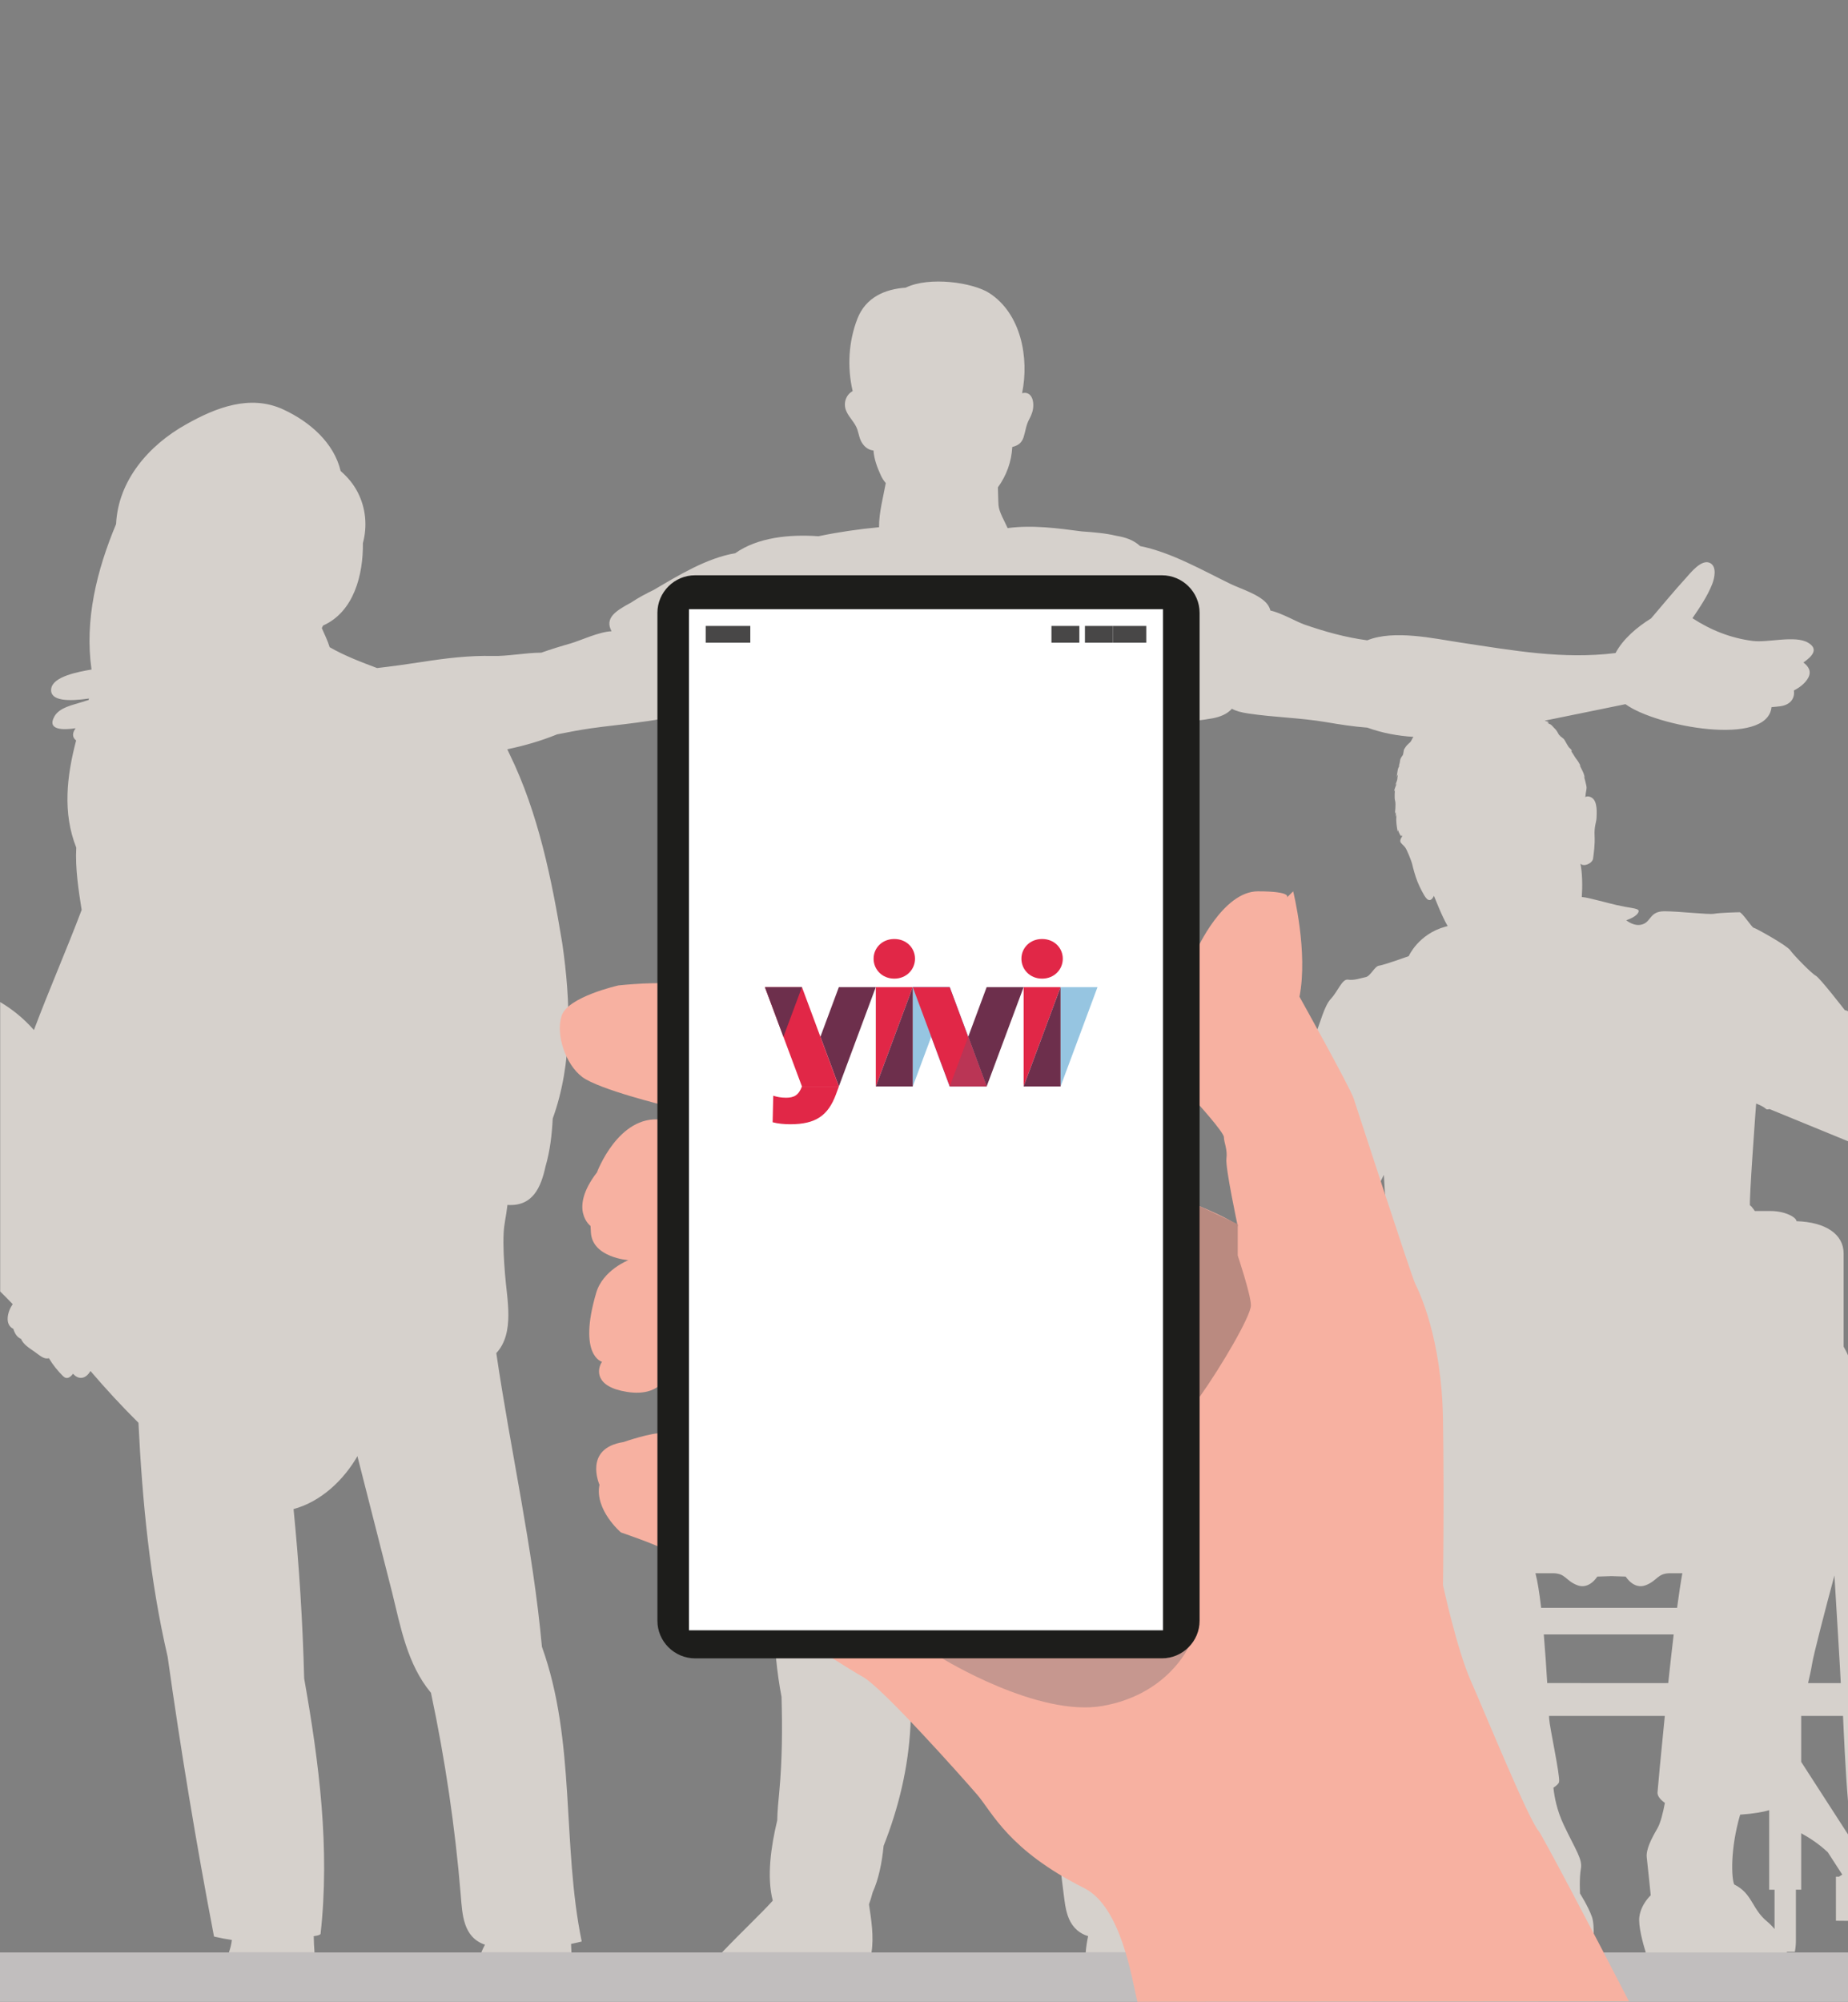 <svg width="375" height="406" viewBox="0 0 375 406" fill="none" xmlns="http://www.w3.org/2000/svg">
<rect x="0" y="0" width="375" height="406" fill="#808080" stroke="none"/>
<g clip-path="url(#clip0_4444_7908)">
<path d="M375 396H0V406H375V396Z" fill="#C1BEBE"/>
<path d="M374.36 204.886C374.36 204.886 369.268 198.3 368.456 197.89C367.646 197.484 363.977 193.742 363.264 192.718C362.552 191.709 356.151 188.17 355.85 188.17C355.538 188.17 353.507 185.022 352.997 185.022C352.491 185.022 348.923 185.125 347.807 185.333C346.692 185.53 340.687 184.825 337.746 184.825C334.784 184.825 335.089 186.843 333.359 187.457C331.629 188.064 330.001 186.642 330.001 186.642C330.001 186.642 331.735 186.134 332.351 185.227C332.955 184.316 331.94 184.316 329.705 183.907C327.466 183.507 325.527 182.895 322.477 182.185C321.913 182.052 321.433 181.977 320.98 181.931C321.136 179.806 321.098 177.125 320.709 175.16C321.356 175.9 323.143 175.118 323.272 174.125C323.401 173.119 323.679 171.303 323.578 169.479C323.477 167.651 323.973 166.568 323.973 165.891C323.973 165.204 324.3 162.462 322.918 161.738C322.349 161.435 321.95 161.503 321.654 161.666C321.68 161.567 321.734 161.499 321.734 161.378C321.737 160.904 321.996 160.001 321.95 159.647C321.912 159.285 321.547 157.803 321.38 157.403C321.486 157.528 321.621 157.851 321.621 157.851C321.621 157.851 321.414 156.891 321.174 156.466C320.933 156.043 320.729 155.48 320.508 155.186C320.618 155.218 320.774 155.48 320.767 155.415C320.747 155.366 320.33 154.499 319.99 154.103C319.647 153.701 319.266 152.965 319.092 152.749C318.925 152.533 318.81 152.275 318.81 152.275L318.99 152.381C318.99 152.381 318.964 152.085 318.533 151.74C318.107 151.398 317.603 150.116 317.262 149.82C316.919 149.532 316.521 149.24 316.521 149.24L316.679 149.217C316.622 149.221 316.465 149.221 316.317 148.968C316.143 148.659 315.796 148.03 315.559 147.836C315.327 147.646 314.823 146.979 314.578 146.903C314.338 146.844 313.975 146.531 313.975 146.531C313.975 146.531 314.204 146.531 314.299 146.622C314.291 146.396 313.903 146.29 313.583 146.239C313.558 146.208 313.537 146.182 313.513 146.152C318.966 145.067 324.406 143.914 329.843 142.822C336.084 147.396 358.654 151.527 359.481 143.421C360.7 143.292 361.96 143.336 362.972 142.625C363.849 142.025 364.175 141.013 364.02 140.045C365.193 139.431 366.279 138.634 366.925 137.481C367.637 136.155 366.981 135.145 365.95 134.375C367.626 133.193 369.17 131.697 366.909 130.358C364.29 128.792 358.795 130.386 355.703 130.001C351.225 129.432 347.173 127.824 343.437 125.387C344.953 123.164 346.499 120.872 347.445 118.463C347.876 117.352 348.475 114.963 347.015 114.192C345.285 113.293 342.995 116.257 342.119 117.222C339.686 119.889 337.387 122.68 335.037 125.43C332.192 127.18 329.357 129.587 327.828 132.452C317.148 133.776 307.117 131.938 296.367 130.326C291.028 129.53 282.886 127.667 277.449 129.871C273.053 129.287 268.873 128.122 264.637 126.653C263.134 126.125 260.058 124.333 257.796 123.832C257.679 123.39 257.493 122.964 257.163 122.535C255.678 120.6 251.769 119.432 249.726 118.448C244.155 115.742 237.685 112.025 231.364 110.758C229.974 109.487 228.356 108.978 226.497 108.665C224.305 108.138 221.915 107.952 219.694 107.792C219.67 107.792 219.639 107.792 219.613 107.792C214.559 107.125 209.491 106.442 204.47 107.109C203.866 105.729 202.739 103.878 202.623 102.497C202.537 101.27 202.553 100.058 202.495 98.848C204.239 96.44 205.255 93.663 205.412 90.659C206.433 90.401 207.278 89.976 207.705 88.692C208.121 87.408 208.191 86.226 208.878 84.986C209.334 84.132 209.65 83.29 209.677 82.308C209.706 81.325 209.448 80.058 208.363 79.73C208.061 79.646 207.732 79.659 207.404 79.759C208.879 72.593 207.202 63.591 200.734 59.43C197.431 57.309 188.598 55.998 183.775 58.348C179.539 58.632 175.659 60.341 173.985 64.644C172.182 69.274 171.896 74.5 173.026 79.329C171.736 79.999 171.009 81.738 171.736 83.39C172.323 84.744 173.486 85.683 173.971 87.108C174.314 88.133 174.402 89.132 175.059 90.027C175.619 90.812 176.389 91.298 177.247 91.367C177.379 93.148 177.993 94.786 178.737 96.41C179.009 97.008 179.338 97.506 179.741 97.976C179.307 100.497 178.338 103.945 178.378 106.935C174.242 107.318 170.149 107.917 166.086 108.76C166.086 108.76 166.072 108.76 166.06 108.76H166.042C160.23 108.346 153.764 108.974 149.195 112.208C143.472 113.16 137.677 116.693 132.766 119.585C132.739 119.6 132.724 119.616 132.697 119.627C131.223 120.34 129.549 121.209 128.074 122.206C124.91 123.913 122.663 125.339 124.094 128.032C121.547 128.133 117.74 129.942 115.808 130.497C113.791 131.066 111.803 131.692 109.827 132.378H109.811C106.749 132.378 102.885 133.129 100.01 133.045C95.187 132.931 90.52 133.5 85.752 134.239C82.668 134.719 79.593 135.142 76.52 135.497C73.223 134.262 69.936 133.011 66.892 131.266C66.503 129.969 65.87 128.69 65.3 127.39C65.395 127.22 65.483 127.049 65.559 126.874C71.823 124.089 73.717 116.553 73.64 110.162C74.573 106.691 74.241 103.012 72.539 99.756C71.684 98.12 70.513 96.739 69.126 95.539C67.768 89.808 62.885 85.553 57.503 83.057C50.761 79.938 43.808 82.657 37.755 86.079C30.191 90.294 23.968 97.467 23.557 106.293C19.627 115.675 17.144 125.743 18.572 135.795C15.797 136.273 10.673 137.217 10.384 139.739C10.111 142.215 13.922 142.275 18.073 141.676C18.039 141.775 18.005 141.873 17.972 141.974C17.527 142.113 17.078 142.247 16.64 142.391C14.809 142.988 12.073 143.457 11.032 145.323C9.459 148.143 12.905 148.073 15.341 147.705C14.676 148.625 14.596 149.537 15.449 150.179C13.537 157.423 12.686 164.907 15.475 171.916C15.254 176.123 15.913 180.393 16.57 184.551C13.48 192.714 9.958 200.739 6.895 208.887C6.895 208.881 6.863 208.891 6.859 208.891C4.82 206.571 2.502 204.695 0.038 203.246V261.942C0.955 262.841 1.808 263.702 2.577 264.514C1.561 265.92 0.846 268.644 2.715 269.528C2.936 270.347 3.432 271.224 4.262 271.554C4.741 272.696 5.945 273.42 7.007 274.159C8.076 274.91 8.911 275.756 9.922 275.475C10.694 276.787 11.75 278.084 12.772 279.093C13.587 279.897 14.284 279.324 14.822 278.622C15.831 279.798 17.312 279.855 18.356 278.068C21.453 281.69 24.696 285.195 28.095 288.572C28.878 304.471 30.407 320.486 34.017 336.018C36.679 354.983 39.809 373.883 43.415 392.704C43.419 392.754 43.47 392.788 43.508 392.799C44.685 393.072 45.867 393.292 47.048 393.463C46.949 394.339 46.74 395.181 46.45 395.993H63.82C63.736 394.9 63.675 393.807 63.665 392.72C63.57 392.742 63.477 392.765 63.385 392.788C63.897 392.587 64.666 392.64 65.046 392.268C66.99 374.922 64.759 357.562 61.723 340.433C61.423 328.958 60.705 317.499 59.569 306.076C65.125 304.563 69.796 300.216 72.721 295.015C72.66 295.129 72.596 295.246 72.53 295.357C74.866 304.544 77.208 313.73 79.551 322.913C81.3 329.998 82.632 337.559 87.452 343.339C90.323 356.876 92.36 370.568 93.493 384.349C93.818 388.313 93.972 392.913 98.407 394.43C98.126 394.943 97.887 395.466 97.673 395.993H115.956C115.934 395.42 115.901 394.847 115.88 394.27C116.621 394.119 117.345 393.952 118.045 393.781C113.995 374.149 116.895 353.254 109.967 333.997C109.967 333.997 109.967 333.997 109.967 333.993C108.148 314.011 103.623 294.299 100.711 274.442C104.523 270.338 102.834 263.381 102.479 258.41C102.261 255.634 102.064 252.837 102.203 250.042C102.29 248.26 102.726 246.537 102.921 244.77C102.936 244.641 102.955 244.516 102.97 244.387C108.104 244.736 109.77 240.833 110.69 236.604C111.613 233.441 111.994 230.167 112.159 226.872C116.242 215.568 115.805 203.157 114.103 191.358C111.95 178.325 109.239 164.894 103.407 152.959C103.253 152.635 103.096 152.305 102.94 151.971C106.352 151.258 109.72 150.295 113.022 148.955L113.062 148.941C115.266 148.513 117.483 148.071 119.75 147.743C122.924 147.286 126.086 146.99 129.235 146.561C129.493 146.535 129.764 146.489 130.023 146.445C131.87 146.219 133.701 145.92 135.532 145.52C136.1 146.349 136.98 146.719 138.48 146.631C140.815 146.504 143.244 145.977 145.624 145.307C147.182 146.246 148.983 146.545 150.876 146.631C153.268 156.189 153.352 165.934 155.185 175.562C155.887 179.207 156.556 183.141 157.816 186.717C157.959 188.452 158.088 190.178 158.172 191.913C158.19 191.97 158.19 192.042 158.19 192.114C158.19 192.215 158.203 192.33 158.203 192.427C158.519 199.706 158.377 206.944 157.845 214.223C157.845 214.249 157.845 214.293 157.834 214.322C157.274 219.534 156.329 224.776 156.014 230.007C156.014 230.033 156.014 230.048 155.998 230.078C155.815 231.414 155.728 232.767 155.914 234.008C155.928 235.063 155.971 236.116 156.086 237.156C152.28 254.861 152.507 272.939 156.742 290.49C156.847 298.109 157.43 305.688 158.493 313.224C156.615 323.606 156.661 333.976 158.59 344.175C158.764 350.544 158.733 356.897 158.147 363.25C157.959 365.287 157.747 367.264 157.72 369.201C156.441 374.504 155.557 380.714 156.814 385.496C154.422 388.151 150.469 391.842 146.514 395.991H176.847C177.351 392.873 176.813 389.361 176.335 386.239C176.593 385.556 176.839 384.745 177.081 383.819C178.298 381.138 178.957 377.848 179.302 374.401C179.302 374.385 179.302 374.385 179.302 374.385C182.376 366.611 184.323 358.474 184.75 350.084C185.156 342.054 183.549 334.244 182.62 326.381C184.162 320.157 185.453 313.86 185.941 307.45C186.313 302.451 186.11 297.451 185.725 292.468C187.214 286.627 188.516 280.743 189.574 274.8C190.649 268.819 191.351 262.837 193.066 257.095C198.878 269.789 200.081 284.275 205.433 297.023C207.008 306.624 209.398 316.042 212.604 325.255C211.772 337.309 212.632 349.303 213.72 361.325C214.392 368.761 214.791 376.297 215.782 383.689C215.85 384.228 215.924 384.77 215.992 385.328C216.037 385.726 216.096 386.125 216.167 386.523C216.167 386.538 216.167 386.538 216.178 386.553C216.51 388.415 217.1 390.213 218.585 391.494C219.271 392.078 220.017 392.462 220.805 392.689C220.575 393.789 220.4 394.884 220.313 395.989H238.096C237.309 393.827 236.673 391.631 236.334 389.359C236.504 389.2 236.659 389.044 236.79 388.884C238.094 387.235 237.922 383.859 237.735 381.223C237.735 381.223 237.735 381.223 237.735 381.207C237.836 379.64 237.735 377.873 237.589 376.177C237.577 374.743 237.519 373.318 237.448 371.892C239.265 359.128 239.265 346.292 237.475 333.617C237.501 320.327 236.416 307.138 234.227 294.075C235.015 275.342 232.766 256.812 228.199 238.621C228.345 238.503 228.472 238.393 228.59 238.249C230.004 236.467 227.986 232.366 227.63 230.687C226.014 222.994 224.711 215.204 223.923 207.397C222.75 195.616 225.354 184.336 226.113 172.741C229.418 164.607 232.365 156.329 231.533 147.926C233.123 147.427 234.683 146.843 236.188 146.115H236.203C236.219 146.115 236.23 146.115 236.259 146.115C238.835 146.274 241.843 146.358 244.477 145.946C244.646 145.933 244.818 145.889 244.993 145.859C245.332 145.819 245.661 145.762 245.991 145.704C247.609 145.406 249.027 144.822 249.985 143.752C250.804 144.222 251.916 144.507 253.349 144.719C258.587 145.504 263.893 145.576 269.146 146.473C271.954 146.956 274.687 147.37 277.462 147.584C280.543 148.697 283.666 149.255 286.824 149.456C286.747 149.553 286.677 149.642 286.644 149.708C286.54 149.907 286.348 150.321 286.202 150.492C286.054 150.659 285.46 151.124 285.254 151.465C285.045 151.8 284.877 151.994 284.859 152.206C284.84 152.414 284.728 153.037 284.656 153.16C284.583 153.279 284.157 153.746 284.109 154.252C284.063 154.758 283.841 155.38 283.841 155.38L284.008 155.247C284.008 155.247 283.679 155.786 283.627 156.191C283.581 156.61 283.407 157.538 283.407 157.538L283.683 157.075C283.683 157.075 283.526 157.832 283.554 157.99C283.58 158.142 283.128 159.253 283.128 159.253L283.433 158.9C283.433 158.9 282.869 160.252 282.876 160.546C282.998 160.353 283.072 160.182 283.072 160.182C283.072 160.182 282.894 161.818 283.1 162.434C283.294 163.045 283.059 165.012 283.059 165.012L283.214 164.706C283.214 164.706 283.294 165.408 283.214 165.707C283.33 165.495 283.405 165.25 283.405 165.25C283.405 165.25 283.294 166.075 283.33 166.436C283.348 166.8 283.405 167.468 283.454 167.71C283.505 167.951 283.625 168.721 283.625 168.721L283.682 168.344C283.682 168.344 283.994 169.289 284.337 169.615C284.353 169.49 284.402 169.38 284.402 169.38C284.43 169.467 284.495 169.532 284.547 169.608C284.265 170.018 284.09 170.395 284.154 170.685C284.233 171.053 284.801 171.413 285.144 171.88C285.495 172.335 286.423 174.621 286.587 175.362C286.752 176.11 287.231 177.856 287.642 178.837C288.038 179.816 288.947 181.718 289.51 182.277C290.066 182.838 290.593 182.535 290.972 181.689C291.07 181.856 292.528 185.74 293.762 187.828C293.605 187.87 293.434 187.911 293.289 187.953C287.798 189.469 285.863 193.929 285.863 193.929C285.863 193.929 280.776 195.753 279.854 195.856C278.944 195.953 278.132 197.986 277.117 198.185C276.097 198.386 274.774 198.894 273.553 198.695C272.342 198.492 271.523 201.022 270.099 202.539C268.672 204.06 267.96 207.405 266.841 210.042C265.731 212.673 262.166 222.907 262.266 224.422C262.325 225.226 262.751 225.662 263.399 226.136C261.984 228.7 260.35 231.469 259.022 233.831C257.293 236.919 255.63 247.309 255.048 252.561C254.478 257.811 255.293 267.16 255.626 272.546C255.959 277.925 256.226 285.336 256.06 287.26C255.895 289.183 256.116 291.621 255.967 293.339C255.811 295.058 254.496 297.549 254.688 298.364C254.859 299.179 254.035 302.602 254.21 303.618C254.371 304.639 255.084 307.6 255.084 307.6C255.084 307.6 255.931 309.917 255.853 310.722C255.785 311.526 255.236 314.097 255.765 315.125C255.979 315.542 256.911 316.543 257.976 317.629C258.164 318.729 258.465 320.037 258.442 320.588C258.42 321.277 259.927 321.676 260.777 320.371C261.211 320.796 261.531 321.103 261.622 321.19C262.011 321.615 262.613 321.888 263.149 321.19C263.602 320.598 263.01 318.641 261.405 317.154C261.364 316.297 261.215 315.598 261.14 315.306C262.066 315.177 263.24 314.953 263.994 314.627C264.056 314.1 264.11 313.58 264.165 313.061C263.852 312.852 263.449 312.712 263.11 312.682C262.819 312.656 262.324 312.568 261.797 312.469C261.994 311.688 262.178 310.941 262.25 310.554C262.431 309.533 263.084 308.15 263.343 307.361C263.582 306.606 263.427 305.503 264.954 303.333C265.155 303.162 265.361 302.995 265.555 302.852C265.795 301.269 266.055 299.733 266.313 298.315C267.067 294.26 267.941 291.92 268.812 290.695C268.461 290.168 268.207 289.672 268.207 289.223C268.207 287.699 268.049 280.093 269.09 274.703C270.13 269.32 274.41 259.676 274.872 255.02C275.322 250.371 275.52 247.586 275.746 246.684C275.918 246.046 279.166 241.89 280.812 238.282C280.872 239.424 281.007 241.367 281.082 242.766C279.855 243.877 281.59 245.8 281.59 245.8C281.59 245.8 278.537 250.366 277.723 253.598C277.245 255.501 278.657 257.922 279.908 259.603C279.908 263.96 279.908 270.01 279.908 274.042C280.079 273.724 280.221 273.367 280.429 273.105C280.572 272.992 280.746 272.881 280.918 272.775C280.975 273.037 281.093 273.26 281.257 273.465C279.807 274.618 278.759 275.528 278.759 275.528C278.759 275.528 276.157 278.828 276.047 280.004C275.992 280.455 275.869 281.677 275.724 283.095C275.716 283.179 275.706 283.266 275.698 283.353C274.391 284.798 273.645 287.833 272.933 292.567C272.24 290.363 270.564 288.46 268.864 290.849C268.005 292.07 267.14 294.403 266.384 298.438C266.119 299.864 265.861 301.389 265.618 302.96C265.131 306.142 264.666 309.578 264.241 313.128C264.198 313.651 264.137 314.159 264.074 314.69C262.783 326.016 261.885 337.888 261.486 344.242C260.889 353.903 259.493 376.251 260.303 390.293C260.438 392.683 260.694 394.491 261.022 395.861H275.549C275.563 395.785 275.581 395.701 275.595 395.611H277.691C278.052 395.611 278.187 395.413 278.237 395.204C278.628 395.318 278.991 395.568 279.323 395.861H282.537C281.782 393.383 279.726 392.424 278.237 392.212V390.49C278.237 390.49 278.237 390.043 278.237 389.815C278.237 389.753 278.187 389.674 278.112 389.594L281.758 389.557L281.762 380.632H281.147L280.478 380.191L283.406 375.667C285.153 374.024 287.046 372.773 288.808 371.81V383.261H289.876V393.543C289.876 394.336 289.969 395.106 290.105 395.861H294.544C294.338 395.125 294.216 394.354 294.216 393.543V383.261H295.292V366.29C295.312 366.298 295.33 366.309 295.35 366.316C296.459 366.801 297.737 367.086 299.217 367.109C300.28 369.073 301.267 371.088 301.826 372.722C303.011 376.143 303.833 382.375 303.833 382.375C303.833 382.375 300.4 385.557 300.164 386.851C299.935 388.152 299.461 390.856 299.461 390.856C299.461 390.856 295.787 393.572 295.673 394.629C295.637 394.952 295.579 395.46 295.517 395.999H323.138C323.264 394.944 323.715 390.666 323.026 388.739C322.215 386.528 320.62 384.051 320.62 384.051C320.62 384.051 320.449 380.963 320.795 379.021C321.156 377.075 319.732 375.22 317.346 370.187C315.909 367.172 315.408 364.372 315.224 362.589C315.91 362.134 316.31 361.732 316.372 361.413C316.604 360.112 314.47 350.456 314.355 348.577C314.351 348.482 314.346 348.297 314.336 348.096C314.336 348.077 314.334 348.047 314.332 348.028H337.828C337.824 348.05 337.822 348.074 337.82 348.096C337.016 356.024 336.422 362.547 336.349 363.515C336.292 364.232 336.867 364.972 337.842 365.666C337.469 367.615 336.977 369.735 336.292 370.893C335.059 373.013 333.988 375.137 334.163 376.722C334.35 378.311 334.97 384.408 334.97 384.408C334.97 384.408 333.017 386.176 332.666 388.739C332.407 390.571 333.382 394.129 333.958 395.999H362.623C362.613 395.962 362.589 395.915 362.578 395.874H364.221C364.355 395.122 364.431 394.349 364.431 393.556V383.274H365.503V371.823C367.262 372.787 369.16 374.038 370.902 375.68L373.831 380.204L373.162 380.645H372.546L372.552 389.57L375 389.592V372.053L365.503 357.352V348.028H373.992C374.084 350.191 374.505 359.73 375 365.287V307.012C375.012 306.883 375.026 306.739 375.036 306.614V274.988C374.873 274.575 374.691 274.18 374.49 273.816C374.36 273.592 374.244 273.349 374.113 273.126C374.113 266.048 374.113 254.243 374.113 254.243C374.113 250.291 370.417 247.864 364.549 247.685C364.549 246.968 362.388 245.619 359.22 245.619H356.084C356.006 245.505 355.928 245.376 355.854 245.277C355.52 244.818 355.234 244.5 355.131 244.5C354.825 244.5 356.359 223.827 356.359 223.827L356.935 224.066C357.402 224.272 358.032 224.59 358.39 224.939C358.502 225.045 358.748 225.03 359.077 224.943L375.037 231.486V213.158V205.122C374.663 204.908 374.36 204.886 374.36 204.886ZM264.059 389.34C263.765 387.645 263.468 382 263.676 371.781C264.357 370.564 265.604 370.663 266.582 370.997C265.796 378.123 264.675 386.658 264.059 389.34ZM268.566 340.729C268.199 340.858 267.515 341.297 267.41 343.05L267.311 344.404C267.212 346.123 267.822 346.653 268.199 346.82C268.024 349.909 267.7 356.038 267.386 362.948C267.299 364.242 267.138 365.93 266.941 367.8C264.995 367.85 264.146 367.133 263.797 366.523C263.984 360.692 264.54 352.716 265.07 344.489C265.561 336.277 266.349 328.281 266.906 322.497C267.311 321.947 268.21 321.349 270.052 321.587C269.44 329.284 268.881 336.617 268.566 340.729ZM270.212 318.407C269.197 318.604 267.94 318.544 267.426 317.257C267.724 314.382 268.025 311.924 268.296 309.759C268.999 304.301 269.614 301.057 269.985 299.877C270.13 301.3 270.212 304.319 270.243 307.873C270.255 311.177 270.243 314.947 270.212 318.407ZM281.283 327.593C281.307 327.688 281.332 327.78 281.357 327.874C281.357 327.881 281.357 327.889 281.357 327.904C281.624 328.879 281.888 329.876 282.158 330.87C283.099 334.368 284.084 337.926 285.048 341.369C282.999 341.369 281.449 341.369 280.642 341.373L280.478 341.361C280.529 340.159 280.931 333.434 281.283 327.593ZM312.729 326.103C312.719 326.031 312.714 325.952 312.705 325.875C312.375 323.068 311.998 320.679 311.576 319.086H315.047C317.749 319.086 317.626 320.572 320.067 321.517C322.505 322.461 324.124 319.769 324.124 319.769C324.124 319.769 325.623 319.708 327.011 319.674C328.396 319.708 329.894 319.769 329.894 319.769C329.894 319.769 331.516 322.461 333.954 321.517C336.398 320.573 336.269 319.086 338.973 319.086H341.385C341.385 319.094 341.385 319.098 341.384 319.101C341.05 320.907 340.689 323.319 340.319 326.091C340.319 326.095 340.318 326.099 340.318 326.103H312.729ZM276.75 296.039C276.78 296.115 276.794 296.225 276.818 296.312C276.804 296.27 276.794 296.224 276.778 296.186C276.411 295.28 276.018 293.933 275.723 292.618C276.019 293.885 276.401 295.167 276.75 296.039ZM273.85 363.555L273.653 366.301C273.188 372.468 272.708 377.843 272.38 379.227C272.265 377.248 272.355 373.281 272.547 368.672L272.63 366.855C272.67 365.874 272.734 364.853 272.779 363.832L272.853 362.353C273.152 356.713 273.499 350.987 273.755 347.219L274.939 347.306C274.672 351.296 274.279 357.584 273.85 363.555ZM276.536 319.162L276.472 320.387C276.46 320.63 276.46 320.868 276.444 321.116L276.355 322.838C276.087 328.546 275.682 335.026 275.394 339.774L275.373 340.32C275.343 340.582 275.335 340.847 275.311 341.109L274.123 341.034C274.149 340.722 274.177 340.412 274.189 340.082L274.227 339.543C274.459 335.693 274.78 330.773 275.124 326.006L275.276 324.14C275.417 322.229 275.581 320.374 275.715 318.671L275.827 317.543C276.114 314.43 276.402 311.851 276.663 310.397C276.796 311.488 276.708 314.871 276.536 319.162ZM279.19 372.229C278.819 372.593 278.468 372.991 278.109 373.375C278.273 371.857 278.448 370.321 278.59 368.789C279.249 365.694 279.906 350.799 280.024 348.029H286.948C287.598 350.275 288.219 352.403 288.805 354.311V357.353L279.19 372.229ZM313.965 341.361C313.789 338.411 313.56 334.925 313.271 331.5H339.627C339.627 331.503 339.627 331.503 339.627 331.507C339.25 334.668 338.877 338.039 338.52 341.365C332.848 341.365 328.37 341.365 327.01 341.369C325.531 341.365 320.356 341.365 313.965 341.361ZM358.564 389.707C355.455 387.147 355.626 384.053 351.906 382.209C351.356 380.977 351.051 375.123 353.115 368.054C355.975 367.845 357.823 367.515 359.008 367.136V383.275H360.096V391.248C359.635 390.697 359.129 390.174 358.564 389.707ZM373.376 341.373C372.312 341.369 369.979 341.369 366.898 341.365C367.241 339.939 367.538 338.558 367.707 337.493C368.014 335.574 370.441 326.223 372.245 319.549C372.5 323.721 373.462 339.458 373.537 341.361L373.376 341.373Z" fill="#D6D1CC"/>
<path d="M262.41 180.782C262.41 180.782 265.483 192.996 263.694 202.159C263.694 202.159 273.91 220.475 274.675 222.766C275.443 225.053 286.429 258.903 287.2 260.428C287.96 261.954 292.561 271.373 292.815 287.911C293.073 304.448 292.815 321.499 292.815 321.499C292.815 321.499 295.624 334.474 298.429 340.839C301.247 347.203 310.184 369.084 312.23 371.375C312.85 372.074 322.786 390.829 330.557 405.919L230.797 406.007C229.709 401.497 227.547 386.727 220.015 382.955C204.589 375.221 201.356 367.557 198.286 363.998C195.221 360.432 178.877 342.105 175.04 340.076C171.209 338.038 135.445 314.883 134.421 314.115C133.401 313.358 125.994 310.809 125.994 310.809C125.994 310.809 120.63 306.235 121.648 301.14C121.648 301.14 118.329 293.761 126.503 292.485C126.503 292.485 132.381 290.451 134.42 290.711C136.46 290.965 159.206 288.419 159.206 288.419L158.948 279.107H135.186C135.186 279.107 133.913 283.325 127.266 282.312C120.628 281.291 121.14 277.728 122.16 276.202C122.16 276.202 117.221 274.983 120.983 262.206C122.336 257.597 127.52 255.591 127.52 255.591C127.52 255.591 120.221 255.082 119.909 249.996C119.6 244.912 119.909 248.718 119.909 248.718C119.909 248.718 115.261 245.413 121.14 237.779C121.14 237.779 125.479 226.074 134.165 227.095L145.661 227.349L135.185 224.296C135.185 224.296 121.575 220.989 118.16 218.446C114.754 215.897 112.703 209.788 113.984 205.976C115.259 202.158 125.478 199.868 125.478 199.868C125.478 199.868 134.935 198.844 137.23 199.868C139.527 200.884 242.805 244.394 242.805 244.394C242.805 244.394 250.408 247.455 251.173 248.717C251.173 248.717 248.608 236.758 248.868 234.977C249.128 233.201 248.358 231.675 248.358 230.656C248.358 229.635 242.804 223.532 242.804 223.532V192.737C242.804 192.737 248.101 180.781 255.253 180.781C262.404 180.781 261.129 182.053 261.129 182.053L262.41 180.782Z" fill="#F7B1A1"/>
<path d="M243.424 244.651L251.166 248.285V254.658C251.166 254.658 253.84 262.626 253.84 264.752C253.84 266.876 247.948 276.966 243.424 283.345V244.651Z" fill="#BA8A80"/>
<path d="M241.197 334.031C241.197 334.031 238.878 336.352 235.766 336.352C232.673 336.352 191.198 336.352 191.198 336.352C191.198 336.352 210.576 348.319 223.756 345.999C236.932 343.685 241.197 334.031 241.197 334.031Z" fill="#C6978F"/>
<path d="M235.767 336.353H141.056C136.846 336.353 133.404 332.92 133.404 328.729V124.301C133.404 120.106 136.846 116.679 141.056 116.679H235.767C239.979 116.679 243.424 120.106 243.424 124.301V328.729C243.424 332.92 239.979 336.353 235.767 336.353Z" fill="#1D1D1B"/>
<path d="M235.534 125.029H139.82V328.717H235.534V125.029Z" fill="white"/>
<path d="M235.713 125.139H139.82V226.243H235.713V125.139Z" fill="#EAE5E2"/>
<path d="M215.786 131.39H215.063V132.469H215.786V131.39Z" fill="#1A1A1A"/>
<path d="M216.964 130.823H216.242V132.469H216.964V130.823Z" fill="#1A1A1A"/>
<path d="M218.147 130.275H217.423V132.469H218.147V130.275Z" fill="#1A1A1A"/>
<path d="M219.324 129.812H218.602V132.469H219.324V129.812Z" fill="#1A1A1A"/>
<path d="M230.647 130.339H226.799V131.784H230.647V130.339Z" fill="#1A1A1A"/>
<path d="M231.113 129.778H226.376V132.346H231.113V129.778Z" stroke="#1A1A1A" stroke-width="0.223" stroke-miterlimit="10"/>
<path d="M231.703 130.565H231.368V131.557H231.703V130.565Z" fill="#1A1A1A"/>
<path d="M146.365 130.791C146.365 131.329 146.257 131.73 146.039 131.995C145.821 132.26 145.494 132.392 145.057 132.392C144.891 132.392 144.772 132.382 144.7 132.362V131.994C144.811 132.025 144.923 132.041 145.035 132.041C145.333 132.041 145.555 131.961 145.701 131.802C145.847 131.643 145.927 131.393 145.94 131.052H145.918C145.845 131.164 145.756 131.245 145.651 131.295C145.546 131.345 145.424 131.37 145.285 131.37C145.042 131.37 144.851 131.295 144.713 131.144C144.574 130.994 144.505 130.787 144.505 130.524C144.505 130.239 144.585 130.012 144.746 129.843C144.906 129.675 145.125 129.59 145.402 129.59C145.597 129.59 145.767 129.637 145.913 129.732C146.058 129.826 146.17 129.963 146.248 130.144C146.326 130.323 146.365 130.539 146.365 130.791ZM145.409 129.954C145.257 129.954 145.139 130.003 145.058 130.102C144.977 130.201 144.936 130.34 144.936 130.519C144.936 130.675 144.974 130.797 145.05 130.886C145.125 130.975 145.239 131.019 145.394 131.019C145.542 131.019 145.667 130.975 145.769 130.887C145.87 130.799 145.92 130.695 145.92 130.577C145.92 130.466 145.899 130.363 145.856 130.266C145.813 130.17 145.752 130.093 145.675 130.037C145.598 129.982 145.51 129.954 145.409 129.954Z" fill="black"/>
<path d="M146.783 130.527C146.783 130.339 146.876 130.245 147.06 130.245C147.154 130.245 147.224 130.27 147.27 130.32C147.317 130.37 147.339 130.439 147.339 130.528C147.339 130.617 147.316 130.686 147.267 130.738C147.219 130.79 147.15 130.815 147.06 130.815C146.97 130.815 146.902 130.79 146.854 130.739C146.808 130.687 146.783 130.617 146.783 130.527ZM146.783 132.122C146.783 132.031 146.807 131.961 146.854 131.913C146.902 131.864 146.97 131.84 147.06 131.84C147.152 131.84 147.221 131.865 147.268 131.916C147.316 131.966 147.339 132.035 147.339 132.122C147.339 132.21 147.316 132.28 147.267 132.332C147.219 132.384 147.15 132.41 147.06 132.41C146.97 132.41 146.902 132.385 146.854 132.333C146.808 132.282 146.783 132.211 146.783 132.122Z" fill="black"/>
<path d="M149.714 131.759H149.345V132.355H148.915V131.759H147.663V131.421L148.915 129.617H149.345V131.395H149.714V131.759ZM148.915 131.396V130.71C148.915 130.466 148.921 130.267 148.934 130.111H148.919C148.884 130.193 148.829 130.293 148.754 130.41L148.073 131.396H148.915Z" fill="black"/>
<path d="M151.243 132.355H150.803V130.592C150.803 130.382 150.808 130.215 150.818 130.092C150.79 130.122 150.755 130.154 150.713 130.191C150.671 130.228 150.53 130.342 150.292 130.535L150.071 130.257L150.877 129.626H151.244V132.355H151.243Z" fill="black"/>
<path d="M178.498 151.03L175.364 159.435H172.23L175.364 151.03H178.498Z" fill="white"/>
<path d="M175.364 151.03L172.23 159.435H169.098L172.23 151.03H175.364Z" fill="white"/>
<path d="M181.629 151.03L178.498 159.435H175.364L178.498 151.03H181.629Z" fill="#E7BDDA"/>
<path d="M184.762 151.03L181.629 159.435H178.498L181.629 151.03H184.762Z" fill="#96714C"/>
<path d="M187.896 151.03L184.762 159.435H181.629L184.762 151.03H187.896Z" fill="white"/>
<path d="M191.029 151.03L187.896 159.435H184.762L187.896 151.03H191.029Z" fill="#80B776"/>
<path d="M194.16 151.03L191.029 159.435H187.896L191.029 151.03H194.16Z" fill="white"/>
<path d="M206.69 151.03L203.559 159.435H200.426L203.559 151.03H206.69Z" fill="white"/>
<path d="M197.296 151.03L194.162 159.435H191.029L194.162 151.03H197.296Z" fill="#4FAAE0"/>
<path d="M200.428 151.03L197.296 159.435H194.162L197.296 151.03H200.428Z" fill="white"/>
<path d="M203.561 151.03L200.428 159.435H197.296L200.428 151.03H203.561Z" fill="#F6A500"/>
<path d="M206.69 151.03L203.561 159.435H200.428L203.561 151.03H206.69Z" fill="#AC95B6"/>
<path d="M209.826 151.03L206.69 159.435H203.561L206.69 151.03H209.826Z" fill="white"/>
<path d="M212.956 151.03L209.826 159.435H206.69L209.826 151.03H212.956Z" fill="#E3032E"/>
<path d="M216.093 151.03L212.956 159.435H209.826L212.956 151.03H216.093Z" fill="white"/>
<path d="M219.225 151.03L216.093 159.435H212.96L216.093 151.03H219.225Z" fill="#D6B86B"/>
<path d="M222.358 151.03L219.225 159.435H216.093L219.225 151.03H222.358Z" fill="white"/>
<path d="M225.492 151.03L222.356 159.435H219.225L222.356 151.03H225.492Z" fill="white"/>
<path d="M228.623 151.03L225.488 159.435H222.358L225.488 151.03H228.623Z" fill="#49BBC3"/>
<path d="M231.757 151.03L228.623 159.435H225.492L228.623 151.03H231.757Z" fill="#D2D700"/>
<path d="M156.563 151.03L159.698 159.435H162.832L159.698 151.03H156.563Z" fill="#42A5DD"/>
<path d="M165.777 148.629C165.777 147.728 166.493 146.962 167.531 146.962C168.57 146.962 169.286 147.728 169.286 148.629C169.286 149.532 168.57 150.313 167.531 150.313C166.493 150.313 165.777 149.532 165.777 148.629Z" fill="#E12747"/>
<path d="M169.098 151.03V159.435L172.23 151.03H169.098Z" fill="#96C5E1"/>
<path d="M169.098 151.03H165.964V159.435L169.098 151.03Z" fill="#E12747"/>
<path d="M165.964 159.435H169.098V151.03L165.964 159.435Z" fill="#6D2F4C"/>
<path d="M156.563 151.03V159.435L159.698 151.03H156.563Z" fill="#96C5E1"/>
<path d="M156.563 151.03H153.432V159.435H153.434L156.563 151.03Z" fill="#E12747"/>
<path d="M153.434 159.435H156.563V151.03L153.434 159.435Z" fill="#6D2F4C"/>
<path d="M147.169 159.435C146.885 160.192 146.483 160.39 145.825 160.39C145.395 160.39 145.06 160.324 144.734 160.221L144.682 162.47C145.12 162.588 145.683 162.637 146.175 162.637C148.361 162.637 149.389 161.882 150.048 160.116L150.299 159.435H147.169Z" fill="#E12747"/>
<path d="M156.563 151.03L159.698 159.435H162.832L159.698 151.03H156.563Z" fill="#E12747"/>
<path d="M153.245 148.629C153.245 147.728 153.959 146.962 154.999 146.962C156.039 146.962 156.756 147.728 156.756 148.629C156.756 149.532 156.039 150.313 154.999 150.313C153.959 150.313 153.245 149.532 153.245 148.629Z" fill="#E12747"/>
<path d="M162.832 151.03L161.267 155.233L162.832 159.435L165.964 151.03H162.832Z" fill="#6D2F4C"/>
<path d="M150.3 151.03L148.734 155.233L150.3 159.435L153.432 151.03H150.3Z" fill="#6D2F4C"/>
<path d="M144.031 151.03L147.169 159.435H150.3L147.169 151.03H144.031Z" fill="#E12747"/>
<path d="M147.169 151.03H144.031L145.601 155.233L147.169 151.03Z" fill="#6D2F4C"/>
<path d="M159.698 159.435H162.832L161.267 155.233L159.698 159.435Z" fill="#BA3555"/>
<path d="M171.986 191.651C171.986 190.763 172.71 190.045 173.596 190.045C174.488 190.045 175.208 190.764 175.208 191.651C175.208 192.537 174.487 193.257 173.596 193.257C172.71 193.258 171.986 192.537 171.986 191.651Z" fill="#484747" stroke="#323131" stroke-width="0.255" stroke-miterlimit="10"/>
<path d="M180.839 193.257C181.729 193.257 182.451 192.538 182.451 191.651C182.451 190.764 181.729 190.045 180.839 190.045C179.949 190.045 179.227 190.764 179.227 191.651C179.227 192.538 179.949 193.257 180.839 193.257Z" fill="#484747" stroke="#323131" stroke-width="0.255" stroke-miterlimit="10"/>
<path d="M188.082 193.257C188.972 193.257 189.694 192.538 189.694 191.651C189.694 190.764 188.972 190.045 188.082 190.045C187.192 190.045 186.47 190.764 186.47 191.651C186.47 192.538 187.192 193.257 188.082 193.257Z" fill="#484747" stroke="#323131" stroke-width="0.255" stroke-miterlimit="10"/>
<path d="M193.711 191.651C193.711 190.763 194.431 190.045 195.321 190.045C196.215 190.045 196.935 190.764 196.935 191.651C196.935 192.537 196.214 193.257 195.321 193.257C194.431 193.258 193.711 192.537 193.711 191.651Z" fill="white" stroke="#323131" stroke-width="0.255" stroke-miterlimit="10"/>
<path d="M202.562 193.257C203.453 193.257 204.175 192.538 204.175 191.651C204.175 190.764 203.453 190.045 202.562 190.045C201.671 190.045 200.949 190.764 200.949 191.651C200.949 192.538 201.671 193.257 202.562 193.257Z" fill="white" stroke="#323131" stroke-width="0.255" stroke-miterlimit="10"/>
<path d="M169.572 180.345H170.236L169.18 183.439H168.462L167.408 180.345H168.073L168.657 182.186C168.689 182.294 168.723 182.421 168.758 182.565C168.793 182.71 168.815 182.81 168.823 182.867C168.839 182.737 168.891 182.51 168.982 182.186L169.572 180.345Z" fill="#484747"/>
<path d="M172.734 182.252C172.734 182.637 172.632 182.938 172.428 183.155C172.224 183.372 171.94 183.481 171.576 183.481C171.347 183.481 171.146 183.431 170.972 183.332C170.797 183.232 170.663 183.09 170.571 182.904C170.477 182.717 170.43 182.5 170.43 182.252C170.43 181.865 170.532 181.565 170.734 181.351C170.937 181.137 171.221 181.029 171.588 181.029C171.816 181.029 172.017 181.078 172.192 181.177C172.366 181.276 172.5 181.418 172.593 181.602C172.688 181.787 172.734 182.003 172.734 182.252ZM171.093 182.252C171.093 182.486 171.131 182.663 171.208 182.783C171.285 182.903 171.411 182.963 171.585 182.963C171.758 182.963 171.883 182.903 171.958 182.784C172.034 182.665 172.072 182.487 172.072 182.252C172.072 182.018 172.033 181.842 171.957 181.725C171.881 181.608 171.755 181.549 171.581 181.549C171.408 181.549 171.283 181.607 171.207 181.724C171.131 181.84 171.093 182.016 171.093 182.252Z" fill="#484747"/>
<path d="M174.345 183.481C173.962 183.481 173.663 183.376 173.449 183.166C173.233 182.956 173.126 182.658 173.126 182.273C173.126 181.877 173.226 181.57 173.425 181.354C173.624 181.138 173.899 181.029 174.25 181.029C174.586 181.029 174.847 181.124 175.034 181.315C175.221 181.505 175.314 181.769 175.314 182.104V182.417H173.782C173.79 182.6 173.844 182.744 173.946 182.847C174.048 182.95 174.191 183.001 174.375 183.001C174.519 183.001 174.653 182.986 174.781 182.957C174.908 182.927 175.042 182.88 175.18 182.815V183.314C175.067 183.371 174.946 183.413 174.817 183.44C174.688 183.468 174.53 183.481 174.345 183.481ZM174.253 181.488C174.116 181.488 174.008 181.531 173.931 181.618C173.853 181.705 173.808 181.828 173.797 181.987H174.706C174.703 181.828 174.661 181.705 174.58 181.618C174.5 181.531 174.391 181.488 174.253 181.488Z" fill="#484747"/>
<path d="M177.165 181.029C177.253 181.029 177.326 181.035 177.385 181.048L177.336 181.653C177.283 181.639 177.22 181.632 177.145 181.632C176.938 181.632 176.777 181.685 176.662 181.791C176.547 181.897 176.489 182.045 176.489 182.235V183.439H175.841V181.073H176.332L176.427 181.471H176.459C176.532 181.338 176.632 181.231 176.758 181.15C176.882 181.069 177.019 181.029 177.165 181.029Z" fill="#484747"/>
<path d="M178.754 184.48C178.589 184.48 178.446 184.462 178.327 184.427V183.919C178.427 183.946 178.527 183.959 178.631 183.959C178.74 183.959 178.819 183.929 178.87 183.868C178.92 183.807 178.945 183.718 178.945 183.599V181.073H179.593V183.695C179.593 183.946 179.52 184.14 179.373 184.276C179.229 184.412 179.021 184.48 178.754 184.48ZM178.918 180.462C178.918 180.252 179.035 180.147 179.271 180.147C179.507 180.147 179.624 180.252 179.624 180.462C179.624 180.562 179.595 180.64 179.536 180.695C179.477 180.751 179.389 180.779 179.271 180.779C179.035 180.779 178.918 180.673 178.918 180.462Z" fill="#484747"/>
<path d="M181.349 183.481C180.966 183.481 180.667 183.376 180.453 183.166C180.237 182.956 180.13 182.658 180.13 182.273C180.13 181.877 180.23 181.57 180.429 181.354C180.628 181.138 180.903 181.029 181.254 181.029C181.59 181.029 181.851 181.124 182.038 181.315C182.225 181.505 182.318 181.769 182.318 182.104V182.417H180.786C180.794 182.6 180.848 182.744 180.95 182.847C181.052 182.95 181.195 183.001 181.379 183.001C181.523 183.001 181.657 182.986 181.785 182.957C181.912 182.927 182.046 182.88 182.184 182.815V183.314C182.071 183.371 181.95 183.413 181.821 183.44C181.691 183.468 181.534 183.481 181.349 183.481ZM181.257 181.488C181.12 181.488 181.012 181.531 180.935 181.618C180.857 181.705 180.812 181.828 180.801 181.987H181.71C181.707 181.828 181.665 181.705 181.584 181.618C181.504 181.531 181.395 181.488 181.257 181.488Z" fill="#484747"/>
<path d="M183.634 181.073H184.344L184.792 182.404C184.83 182.52 184.856 182.656 184.87 182.815H184.883C184.899 182.669 184.929 182.533 184.975 182.404L185.414 181.073H186.108L185.103 183.741C185.011 183.988 184.88 184.173 184.709 184.295C184.538 184.417 184.339 184.479 184.11 184.479C183.999 184.479 183.888 184.467 183.781 184.443V183.931C183.859 183.949 183.944 183.958 184.036 183.958C184.151 183.958 184.251 183.923 184.337 183.854C184.423 183.785 184.489 183.679 184.538 183.538L184.576 183.421L183.634 181.073Z" fill="#484747"/>
<path d="M186.421 180.462C186.421 180.252 186.538 180.147 186.774 180.147C187.01 180.147 187.127 180.252 187.127 180.462C187.127 180.562 187.098 180.64 187.039 180.695C186.98 180.751 186.892 180.779 186.774 180.779C186.538 180.779 186.421 180.673 186.421 180.462ZM187.097 183.439H186.449V181.073H187.097V183.439Z" fill="#484747"/>
<path d="M188.342 183.439L187.437 181.073H188.115L188.574 182.421C188.625 182.591 188.657 182.753 188.67 182.905H188.683C188.69 182.77 188.722 182.608 188.779 182.421L189.235 181.073H189.913L189.009 183.439H188.342Z" fill="#484747"/>
<path d="M190.224 180.462C190.224 180.252 190.341 180.147 190.577 180.147C190.813 180.147 190.93 180.252 190.93 180.462C190.93 180.562 190.901 180.64 190.842 180.695C190.783 180.751 190.695 180.779 190.577 180.779C190.341 180.779 190.224 180.673 190.224 180.462ZM190.899 183.439H190.251V181.073H190.899V183.439Z" fill="#484747"/>
<path d="M191.369 182.542V182.013H192.51V182.542H191.369Z" fill="#484747"/>
<path d="M193.944 183.481C193.205 183.481 192.835 183.077 192.835 182.269C192.835 181.867 192.936 181.56 193.137 181.347C193.338 181.134 193.626 181.029 194.001 181.029C194.276 181.029 194.522 181.083 194.74 181.19L194.55 181.69C194.447 181.649 194.353 181.616 194.265 181.589C194.177 181.563 194.089 181.55 194.001 181.55C193.664 181.55 193.496 181.788 193.496 182.265C193.496 182.727 193.664 182.959 194.001 182.959C194.126 182.959 194.241 182.942 194.348 182.909C194.454 182.876 194.561 182.824 194.666 182.754V183.306C194.562 183.372 194.456 183.418 194.349 183.444C194.242 183.469 194.106 183.481 193.944 183.481Z" fill="#484747"/>
<path d="M197.375 182.252C197.375 182.637 197.273 182.938 197.069 183.155C196.865 183.372 196.581 183.481 196.217 183.481C195.988 183.481 195.787 183.431 195.613 183.332C195.438 183.232 195.304 183.09 195.212 182.904C195.118 182.717 195.071 182.5 195.071 182.252C195.071 181.865 195.173 181.565 195.375 181.351C195.578 181.137 195.862 181.029 196.229 181.029C196.457 181.029 196.658 181.078 196.833 181.177C197.007 181.276 197.141 181.418 197.234 181.602C197.328 181.787 197.375 182.003 197.375 182.252ZM195.733 182.252C195.733 182.486 195.771 182.663 195.848 182.783C195.925 182.903 196.051 182.963 196.225 182.963C196.398 182.963 196.523 182.903 196.598 182.784C196.674 182.665 196.712 182.487 196.712 182.252C196.712 182.018 196.673 181.842 196.597 181.725C196.521 181.608 196.395 181.549 196.221 181.549C196.048 181.549 195.923 181.607 195.847 181.724C195.771 181.84 195.733 182.016 195.733 182.252Z" fill="#484747"/>
<path d="M198.662 183.481C198.383 183.481 198.164 183.373 198.005 183.157C197.846 182.941 197.766 182.642 197.766 182.26C197.766 181.872 197.847 181.57 198.009 181.353C198.171 181.137 198.395 181.028 198.68 181.028C198.979 181.028 199.206 181.144 199.364 181.375H199.385C199.352 181.199 199.336 181.042 199.336 180.903V180.146H199.985V183.438H199.488L199.363 183.131H199.336C199.188 183.365 198.964 183.481 198.662 183.481ZM198.89 182.967C199.056 182.967 199.177 182.919 199.254 182.823C199.331 182.727 199.373 182.564 199.38 182.334V182.264C199.38 182.01 199.341 181.828 199.263 181.718C199.184 181.608 199.056 181.553 198.879 181.553C198.734 181.553 198.622 181.614 198.542 181.736C198.462 181.858 198.422 182.035 198.422 182.268C198.422 182.5 198.463 182.675 198.543 182.791C198.624 182.909 198.739 182.967 198.89 182.967Z" fill="#484747"/>
<path d="M201.738 183.481C201.355 183.481 201.056 183.376 200.842 183.166C200.626 182.956 200.519 182.658 200.519 182.273C200.519 181.877 200.619 181.57 200.818 181.354C201.017 181.138 201.292 181.029 201.643 181.029C201.979 181.029 202.24 181.124 202.427 181.315C202.614 181.505 202.707 181.769 202.707 182.104V182.417H201.175C201.183 182.6 201.237 182.744 201.339 182.847C201.441 182.95 201.584 183.001 201.768 183.001C201.912 183.001 202.046 182.986 202.174 182.957C202.301 182.927 202.435 182.88 202.573 182.815V183.314C202.46 183.371 202.339 183.413 202.21 183.44C202.081 183.468 201.924 183.481 201.738 183.481ZM201.646 181.488C201.509 181.488 201.401 181.531 201.324 181.618C201.246 181.705 201.201 181.828 201.19 181.987H202.099C202.096 181.828 202.054 181.705 201.973 181.618C201.894 181.531 201.784 181.488 201.646 181.488Z" fill="#484747"/>
<path d="M204.336 180.462C204.336 180.252 204.453 180.147 204.689 180.147C204.925 180.147 205.042 180.252 205.042 180.462C205.042 180.562 205.013 180.64 204.954 180.695C204.895 180.751 204.807 180.779 204.689 180.779C204.453 180.779 204.336 180.673 204.336 180.462ZM205.012 183.439H204.364V181.073H205.012V183.439Z" fill="#484747"/>
<path d="M207.884 183.439H207.237V182.057C207.237 181.887 207.206 181.758 207.145 181.673C207.084 181.588 206.987 181.545 206.854 181.545C206.672 181.545 206.542 181.606 206.461 181.726C206.38 181.847 206.34 182.046 206.34 182.326V183.439H205.692V181.073H206.187L206.274 181.376H206.31C206.382 181.262 206.482 181.175 206.609 181.117C206.735 181.058 206.88 181.029 207.041 181.029C207.317 181.029 207.527 181.103 207.67 181.252C207.814 181.401 207.885 181.616 207.885 181.897V183.439H207.884Z" fill="#484747"/>
<path d="M230.991 325.656H144.821C144.4 325.656 144.055 325.311 144.055 324.888V314.136C144.055 313.717 144.4 313.373 144.821 313.373H230.991C231.41 313.373 231.757 313.717 231.757 314.136V324.888C231.757 325.312 231.41 325.656 230.991 325.656Z" fill="#484747" stroke="#323131" stroke-width="0.255" stroke-miterlimit="10"/>
<path d="M179.943 317.568H180.607L179.551 320.662H178.833L177.779 317.568H178.444L179.028 319.409C179.06 319.518 179.094 319.644 179.129 319.789C179.164 319.934 179.186 320.034 179.194 320.091C179.21 319.961 179.262 319.735 179.353 319.409L179.943 317.568Z" fill="#FAFAFA"/>
<path d="M183.105 319.475C183.105 319.861 183.003 320.162 182.799 320.379C182.595 320.596 182.311 320.704 181.947 320.704C181.718 320.704 181.517 320.654 181.343 320.556C181.168 320.456 181.034 320.313 180.942 320.127C180.848 319.94 180.801 319.724 180.801 319.475C180.801 319.089 180.903 318.788 181.105 318.574C181.308 318.36 181.592 318.253 181.959 318.253C182.187 318.253 182.388 318.303 182.563 318.401C182.737 318.5 182.871 318.641 182.964 318.826C183.059 319.01 183.105 319.227 183.105 319.475ZM181.464 319.475C181.464 319.709 181.502 319.887 181.579 320.006C181.656 320.126 181.782 320.186 181.956 320.186C182.129 320.186 182.254 320.126 182.329 320.007C182.405 319.888 182.443 319.711 182.443 319.475C182.443 319.242 182.404 319.066 182.328 318.949C182.252 318.832 182.126 318.773 181.952 318.773C181.779 318.773 181.654 318.832 181.578 318.948C181.502 319.064 181.464 319.239 181.464 319.475Z" fill="#FAFAFA"/>
<path d="M184.289 320.662H183.641V317.369H184.289V320.662Z" fill="#FAFAFA"/>
<path d="M187.036 318.297V318.624L186.664 318.72C186.732 318.825 186.766 318.945 186.766 319.075C186.766 319.329 186.677 319.527 186.499 319.669C186.321 319.811 186.075 319.881 185.759 319.881L185.643 319.875L185.547 319.864C185.481 319.915 185.447 319.971 185.447 320.033C185.447 320.127 185.565 320.173 185.803 320.173H186.206C186.467 320.173 186.666 320.23 186.802 320.341C186.939 320.452 187.007 320.615 187.007 320.831C187.007 321.107 186.892 321.322 186.66 321.475C186.428 321.628 186.096 321.704 185.662 321.704C185.331 321.704 185.078 321.646 184.903 321.531C184.728 321.417 184.64 321.256 184.64 321.048C184.64 320.905 184.685 320.786 184.774 320.691C184.863 320.596 184.995 320.527 185.168 320.486C185.101 320.458 185.043 320.412 184.993 320.347C184.943 320.282 184.919 320.215 184.919 320.143C184.919 320.053 184.945 319.978 184.998 319.917C185.05 319.857 185.126 319.799 185.225 319.74C185.101 319.686 185.001 319.6 184.929 319.482C184.856 319.364 184.82 319.224 184.82 319.063C184.82 318.805 184.904 318.605 185.073 318.464C185.241 318.322 185.482 318.252 185.795 318.252C185.861 318.252 185.941 318.258 186.032 318.27C186.123 318.283 186.181 318.291 186.207 318.297H187.036ZM185.202 320.996C185.202 321.085 185.245 321.155 185.331 321.206C185.417 321.257 185.537 321.282 185.691 321.282C185.923 321.282 186.105 321.25 186.237 321.186C186.369 321.122 186.434 321.037 186.434 320.926C186.434 320.837 186.395 320.776 186.317 320.741C186.24 320.708 186.119 320.69 185.957 320.69H185.621C185.502 320.69 185.402 320.718 185.322 320.774C185.242 320.83 185.202 320.904 185.202 320.996ZM185.438 319.071C185.438 319.199 185.467 319.3 185.526 319.376C185.585 319.45 185.674 319.487 185.795 319.487C185.917 319.487 186.006 319.45 186.063 319.376C186.12 319.301 186.148 319.199 186.148 319.071C186.148 318.786 186.031 318.643 185.795 318.643C185.558 318.644 185.438 318.786 185.438 319.071Z" fill="#FAFAFA"/>
<path d="M188.502 320.704C188.119 320.704 187.82 320.6 187.606 320.389C187.39 320.179 187.283 319.881 187.283 319.496C187.283 319.1 187.383 318.793 187.582 318.577C187.781 318.36 188.056 318.252 188.407 318.252C188.743 318.252 189.004 318.348 189.191 318.538C189.378 318.728 189.471 318.991 189.471 319.327V319.639H187.939C187.947 319.823 188.001 319.966 188.103 320.069C188.205 320.173 188.348 320.223 188.532 320.223C188.676 320.223 188.81 320.208 188.938 320.179C189.065 320.15 189.199 320.102 189.337 320.037V320.536C189.224 320.593 189.103 320.635 188.974 320.662C188.845 320.689 188.688 320.704 188.502 320.704ZM188.41 318.711C188.273 318.711 188.165 318.755 188.088 318.841C188.01 318.928 187.965 319.051 187.954 319.211H188.863C188.86 319.051 188.818 318.928 188.737 318.841C188.657 318.755 188.548 318.711 188.41 318.711Z" fill="#FAFAFA"/>
<path d="M192.189 320.662H191.542V319.28C191.542 319.109 191.511 318.981 191.45 318.896C191.389 318.81 191.292 318.768 191.159 318.768C190.977 318.768 190.847 318.828 190.766 318.949C190.685 319.069 190.645 319.269 190.645 319.549V320.662H189.997V318.297H190.492L190.579 318.599H190.615C190.687 318.485 190.787 318.399 190.914 318.34C191.04 318.281 191.185 318.252 191.346 318.252C191.622 318.252 191.832 318.326 191.975 318.476C192.119 318.624 192.19 318.839 192.19 319.12V320.662H192.189Z" fill="#FAFAFA"/>
<path d="M193.608 320.704C193.329 320.704 193.11 320.597 192.951 320.381C192.792 320.165 192.712 319.866 192.712 319.484C192.712 319.096 192.793 318.794 192.955 318.578C193.117 318.361 193.341 318.253 193.626 318.253C193.925 318.253 194.152 318.368 194.31 318.6H194.331C194.298 318.424 194.282 318.267 194.282 318.128V317.37H194.931V320.663H194.434L194.309 320.356H194.282C194.135 320.588 193.91 320.704 193.608 320.704ZM193.836 320.19C194.002 320.19 194.123 320.142 194.2 320.045C194.277 319.949 194.319 319.786 194.326 319.557V319.487C194.326 319.233 194.287 319.051 194.209 318.941C194.13 318.832 194.002 318.776 193.825 318.776C193.68 318.776 193.568 318.838 193.488 318.96C193.408 319.082 193.368 319.259 193.368 319.492C193.368 319.724 193.409 319.899 193.489 320.015C193.57 320.132 193.686 320.19 193.836 320.19Z" fill="#FAFAFA"/>
<path d="M196.685 320.704C196.302 320.704 196.003 320.6 195.789 320.389C195.573 320.179 195.466 319.881 195.466 319.496C195.466 319.1 195.566 318.793 195.765 318.577C195.964 318.36 196.239 318.252 196.59 318.252C196.926 318.252 197.187 318.348 197.374 318.538C197.561 318.728 197.654 318.991 197.654 319.327V319.639H196.122C196.13 319.823 196.184 319.966 196.286 320.069C196.388 320.173 196.531 320.223 196.715 320.223C196.859 320.223 196.993 320.208 197.121 320.179C197.248 320.15 197.382 320.102 197.52 320.037V320.536C197.407 320.593 197.286 320.635 197.157 320.662C197.028 320.689 196.87 320.704 196.685 320.704ZM196.593 318.711C196.456 318.711 196.348 318.755 196.271 318.841C196.193 318.928 196.148 319.051 196.137 319.211H197.046C197.043 319.051 197.001 318.928 196.92 318.841C196.84 318.755 196.73 318.711 196.593 318.711Z" fill="#FAFAFA"/>
<path d="M163.97 240.596H163.363V236.705C163.363 236.381 163.373 236.075 163.393 235.786C163.34 235.839 163.282 235.893 163.216 235.95C163.152 236.008 162.854 236.25 162.324 236.679L161.994 236.253L163.444 235.137H163.969V240.596H163.97Z" fill="#484747"/>
<path d="M189.593 240.596H185.99V240.062L187.433 238.617C187.872 238.175 188.162 237.858 188.302 237.669C188.443 237.48 188.547 237.296 188.617 237.116C188.687 236.937 188.721 236.744 188.721 236.538C188.721 236.246 188.633 236.016 188.455 235.845C188.277 235.675 188.031 235.589 187.717 235.589C187.489 235.589 187.274 235.627 187.07 235.701C186.867 235.776 186.64 235.912 186.39 236.108L186.06 235.686C186.565 235.268 187.115 235.058 187.709 235.058C188.224 235.058 188.627 235.19 188.92 235.453C189.212 235.716 189.358 236.068 189.358 236.512C189.358 236.858 189.26 237.2 189.066 237.538C188.871 237.877 188.505 238.306 187.971 238.823L186.771 239.992V240.021H189.59V240.596H189.593Z" fill="#484747"/>
<path d="M213.433 236.421C213.433 236.77 213.334 237.055 213.139 237.276C212.943 237.498 212.664 237.645 212.304 237.72V237.749C212.744 237.804 213.071 237.943 213.283 238.168C213.496 238.392 213.602 238.686 213.602 239.049C213.602 239.57 213.42 239.97 213.058 240.249C212.696 240.529 212.181 240.669 211.513 240.669C211.223 240.669 210.958 240.648 210.717 240.605C210.476 240.561 210.241 240.485 210.014 240.375V239.785C210.251 239.902 210.504 239.991 210.773 240.053C211.042 240.114 211.296 240.144 211.536 240.144C212.483 240.144 212.957 239.775 212.957 239.036C212.957 238.374 212.435 238.043 211.391 238.043H210.851V237.509H211.398C211.826 237.509 212.165 237.415 212.415 237.227C212.665 237.039 212.79 236.779 212.79 236.445C212.79 236.178 212.698 235.969 212.514 235.818C212.33 235.666 212.081 235.589 211.767 235.589C211.527 235.589 211.3 235.622 211.088 235.687C210.875 235.751 210.633 235.871 210.36 236.045L210.046 235.627C210.271 235.45 210.529 235.311 210.823 235.21C211.117 235.109 211.427 235.059 211.751 235.059C212.283 235.059 212.697 235.181 212.992 235.423C213.285 235.665 213.433 235.998 213.433 236.421Z" fill="#484747"/>
<path d="M165.525 261.236H164.712V262.491H164.115V261.236H161.45V260.695L164.052 257.002H164.712V260.673H165.525V261.236ZM164.115 260.673V258.858C164.115 258.503 164.128 258.1 164.153 257.652H164.123C164.003 257.891 163.891 258.09 163.786 258.246L162.072 260.674H164.115V260.673Z" fill="#484747"/>
<path d="M187.703 259.156C188.28 259.156 188.735 259.299 189.066 259.584C189.397 259.869 189.562 260.26 189.562 260.755C189.562 261.32 189.381 261.763 189.021 262.084C188.66 262.405 188.162 262.565 187.527 262.565C186.91 262.565 186.438 262.467 186.114 262.27V261.673C186.289 261.784 186.506 261.872 186.766 261.936C187.026 261.999 187.282 262.032 187.534 262.032C187.974 262.032 188.316 261.928 188.559 261.721C188.803 261.515 188.925 261.216 188.925 260.825C188.925 260.063 188.456 259.682 187.519 259.682C187.282 259.682 186.964 259.718 186.567 259.789L186.245 259.584L186.451 257.03H189.177V257.601H186.984L186.845 259.24C187.132 259.186 187.418 259.156 187.703 259.156Z" fill="#484747"/>
<path d="M210.1 260.157C210.1 259.084 210.309 258.282 210.728 257.751C211.147 257.22 211.766 256.953 212.585 256.953C212.867 256.953 213.09 256.977 213.253 257.024V257.558C213.061 257.496 212.84 257.464 212.593 257.464C212.006 257.464 211.557 257.647 211.247 258.011C210.936 258.376 210.767 258.949 210.737 259.731H210.782C211.056 259.303 211.492 259.089 212.087 259.089C212.579 259.089 212.967 259.236 213.251 259.533C213.534 259.829 213.676 260.231 213.676 260.739C213.676 261.306 213.521 261.753 213.209 262.077C212.898 262.402 212.478 262.564 211.948 262.564C211.381 262.564 210.93 262.352 210.598 261.928C210.266 261.505 210.1 260.914 210.1 260.157ZM211.94 262.039C212.294 262.039 212.571 261.928 212.766 261.705C212.962 261.482 213.061 261.16 213.061 260.74C213.061 260.379 212.969 260.094 212.788 259.888C212.605 259.681 212.333 259.577 211.971 259.577C211.745 259.577 211.539 259.624 211.352 259.716C211.165 259.808 211.015 259.935 210.905 260.097C210.794 260.259 210.738 260.427 210.738 260.601C210.738 260.858 210.788 261.096 210.887 261.318C210.988 261.54 211.129 261.715 211.313 261.844C211.496 261.975 211.705 262.039 211.94 262.039Z" fill="#484747"/>
<path d="M162.357 284.388L164.628 279.5H161.641V278.929H165.288V279.425L163.046 284.388H162.357Z" fill="#484747"/>
<path d="M187.805 278.85C188.305 278.85 188.701 278.966 188.993 279.198C189.285 279.429 189.431 279.75 189.431 280.158C189.431 280.427 189.347 280.672 189.18 280.893C189.012 281.115 188.744 281.316 188.377 281.497C188.822 281.709 189.139 281.932 189.325 282.164C189.513 282.396 189.606 282.666 189.606 282.973C189.606 283.426 189.448 283.787 189.13 284.058C188.813 284.328 188.377 284.462 187.825 284.462C187.24 284.462 186.79 284.335 186.475 284.08C186.16 283.824 186.002 283.463 186.002 282.995C186.002 282.37 186.385 281.884 187.149 281.535C186.804 281.341 186.556 281.131 186.407 280.905C186.257 280.68 186.182 280.428 186.182 280.149C186.182 279.753 186.328 279.438 186.622 279.203C186.919 278.968 187.312 278.85 187.805 278.85ZM186.62 283.01C186.62 283.309 186.724 283.541 186.932 283.708C187.141 283.875 187.434 283.958 187.812 283.958C188.184 283.958 188.474 283.871 188.681 283.697C188.889 283.522 188.993 283.283 188.993 282.979C188.993 282.738 188.895 282.523 188.7 282.335C188.506 282.147 188.166 281.965 187.68 281.788C187.308 281.947 187.037 282.123 186.87 282.316C186.704 282.51 186.62 282.741 186.62 283.01ZM187.797 279.354C187.485 279.354 187.239 279.428 187.063 279.578C186.885 279.727 186.796 279.927 186.796 280.176C186.796 280.405 186.87 280.602 187.018 280.766C187.166 280.93 187.438 281.094 187.835 281.259C188.192 281.11 188.445 280.948 188.594 280.777C188.742 280.606 188.817 280.405 188.817 280.176C188.817 279.924 188.727 279.725 188.546 279.576C188.365 279.427 188.114 279.354 187.797 279.354Z" fill="#484747"/>
<path d="M189.623 303.312C189.623 304.255 189.474 304.96 189.175 305.425C188.876 305.891 188.419 306.123 187.805 306.123C187.215 306.123 186.767 305.885 186.459 305.408C186.151 304.931 185.998 304.232 185.998 303.311C185.998 302.36 186.146 301.655 186.443 301.194C186.741 300.734 187.194 300.504 187.804 300.504C188.399 300.504 188.851 300.744 189.159 301.225C189.467 301.706 189.623 302.4 189.623 303.312ZM186.627 303.312C186.627 304.106 186.721 304.684 186.908 305.046C187.095 305.408 187.394 305.59 187.804 305.59C188.219 305.59 188.519 305.406 188.705 305.039C188.891 304.672 188.984 304.096 188.984 303.311C188.984 302.526 188.891 301.953 188.705 301.588C188.518 301.223 188.219 301.04 187.804 301.04C187.394 301.04 187.095 301.221 186.908 301.58C186.721 301.939 186.627 302.518 186.627 303.312Z" fill="#484747"/>
<path d="M213.639 281.259C213.639 283.395 212.809 284.462 211.15 284.462C210.86 284.462 210.63 284.438 210.461 284.388V283.854C210.66 283.919 210.888 283.952 211.143 283.952C211.744 283.952 212.196 283.766 212.502 283.397C212.808 283.027 212.975 282.46 213.002 281.696H212.957C212.82 281.903 212.638 282.06 212.41 282.169C212.182 282.278 211.927 282.331 211.641 282.331C211.156 282.331 210.771 282.186 210.487 281.898C210.202 281.609 210.059 281.206 210.059 280.688C210.059 280.12 210.218 279.672 210.537 279.343C210.856 279.015 211.275 278.85 211.795 278.85C212.168 278.85 212.493 278.946 212.772 279.136C213.051 279.326 213.265 279.604 213.416 279.969C213.563 280.333 213.639 280.763 213.639 281.259ZM211.794 279.38C211.437 279.38 211.161 279.495 210.966 279.724C210.771 279.953 210.673 280.272 210.673 280.68C210.673 281.038 210.764 281.321 210.944 281.526C211.124 281.731 211.397 281.835 211.765 281.835C211.992 281.835 212.202 281.788 212.393 281.696C212.583 281.604 212.735 281.478 212.844 281.319C212.954 281.16 213.009 280.993 213.009 280.818C213.009 280.557 212.958 280.316 212.856 280.094C212.754 279.872 212.61 279.698 212.426 279.571C212.242 279.444 212.031 279.38 211.794 279.38Z" fill="#484747"/>
<path d="M186.345 246.714L186.027 245.903H185.003L184.688 246.714H184.387L185.398 244.155H185.649L186.655 246.714H186.345ZM185.934 245.637L185.637 244.848C185.598 244.748 185.559 244.625 185.518 244.48C185.493 244.592 185.456 244.714 185.408 244.848L185.107 245.637H185.934Z" fill="#484747"/>
<path d="M187.005 244.166H187.728C188.068 244.166 188.313 244.217 188.464 244.317C188.615 244.419 188.692 244.578 188.692 244.796C188.692 244.947 188.65 245.071 188.565 245.17C188.481 245.268 188.357 245.332 188.195 245.36V245.378C188.584 245.444 188.778 245.648 188.778 245.988C188.778 246.216 188.701 246.393 188.546 246.521C188.392 246.649 188.176 246.712 187.899 246.712H187.006V244.166H187.005ZM187.303 245.257H187.792C188.002 245.257 188.153 245.225 188.245 245.158C188.338 245.093 188.384 244.982 188.384 244.826C188.384 244.683 188.332 244.581 188.23 244.517C188.128 244.453 187.964 244.421 187.741 244.421H187.303V245.257ZM187.303 245.508V246.461H187.836C188.042 246.461 188.198 246.422 188.302 246.342C188.406 246.263 188.459 246.138 188.459 245.968C188.459 245.81 188.405 245.695 188.299 245.619C188.193 245.545 188.029 245.508 187.812 245.508H187.303Z" fill="#484747"/>
<path d="M190.422 244.395C190.141 244.395 189.918 244.488 189.756 244.674C189.593 244.861 189.512 245.116 189.512 245.441C189.512 245.774 189.59 246.032 189.747 246.213C189.904 246.394 190.128 246.485 190.418 246.485C190.597 246.485 190.8 246.454 191.028 246.389V246.649C190.851 246.715 190.632 246.749 190.372 246.749C189.996 246.749 189.705 246.635 189.5 246.407C189.296 246.179 189.193 245.855 189.193 245.436C189.193 245.173 189.242 244.944 189.34 244.746C189.439 244.549 189.581 244.396 189.767 244.29C189.954 244.183 190.172 244.13 190.424 244.13C190.693 244.13 190.927 244.179 191.127 244.276L191.001 244.53C190.809 244.439 190.615 244.395 190.422 244.395Z" fill="#484747"/>
<path d="M211.023 245.416C211.023 245.836 210.908 246.157 210.679 246.38C210.45 246.603 210.119 246.714 209.69 246.714H208.981V244.166H209.765C210.162 244.166 210.471 244.276 210.692 244.495C210.913 244.715 211.023 245.021 211.023 245.416ZM210.708 245.426C210.708 245.094 210.625 244.844 210.457 244.675C210.29 244.507 210.041 244.422 209.711 244.422H209.279V246.458H209.64C209.995 246.458 210.261 246.371 210.44 246.197C210.619 246.023 210.708 245.767 210.708 245.426Z" fill="#484747"/>
<path d="M213.02 246.714H211.594V244.166H213.02V244.43H211.892V245.25H212.952V245.512H211.892V246.45H213.02V246.714Z" fill="#484747"/>
<path d="M213.884 246.714H213.586V244.166H215.012V244.43H213.884V245.362H214.944V245.626H213.884V246.714Z" fill="#484747"/>
<path d="M161.836 267.274H162.705V268.513C162.57 268.556 162.433 268.588 162.293 268.611C162.152 268.632 161.99 268.644 161.807 268.644C161.419 268.644 161.118 268.529 160.902 268.299C160.686 268.069 160.579 267.748 160.579 267.335C160.579 267.069 160.633 266.838 160.739 266.639C160.845 266.44 160.999 266.287 161.2 266.182C161.4 266.078 161.636 266.025 161.905 266.025C162.177 266.025 162.432 266.075 162.668 266.174L162.553 266.436C162.322 266.338 162.1 266.29 161.886 266.29C161.574 266.29 161.331 266.383 161.157 266.567C160.983 266.751 160.894 267.007 160.894 267.336C160.894 267.68 160.979 267.94 161.147 268.118C161.316 268.296 161.563 268.385 161.89 268.385C162.067 268.385 162.241 268.364 162.41 268.323V267.539H161.838V267.274H161.836Z" fill="#484747"/>
<path d="M165.262 268.609H164.964V267.41H163.617V268.609H163.319V266.061H163.617V267.145H164.964V266.061H165.262V268.609Z" fill="#484747"/>
<path d="M165.963 268.609V266.061H166.261V268.609H165.963Z" fill="#484747"/>
<path d="M185.282 269.28C185.172 269.28 185.086 269.264 185.022 269.233V268.98C185.105 269.003 185.192 269.015 185.282 269.015C185.397 269.015 185.485 268.98 185.545 268.911C185.606 268.841 185.635 268.74 185.635 268.609V266.061H185.933V268.584C185.933 268.805 185.877 268.976 185.765 269.098C185.652 269.22 185.491 269.28 185.282 269.28Z" fill="#484747"/>
<path d="M188.459 268.609H188.109L187.176 267.374L186.908 267.611V268.609H186.61V266.061H186.908V267.325L188.067 266.061H188.419L187.391 267.167L188.459 268.609Z" fill="#484747"/>
<path d="M188.811 268.609V266.061H189.109V268.34H190.237V268.609H188.811Z" fill="#484747"/>
<path d="M208.977 268.609L208.11 266.35H208.095C208.112 266.53 208.119 266.742 208.119 266.988V268.609H207.845V266.061H208.293L209.103 268.163H209.117L209.934 266.061H210.378V268.609H210.081V266.967C210.081 266.779 210.089 266.574 210.105 266.354H210.09L209.216 268.609H208.977Z" fill="#484747"/>
<path d="M213.077 268.609H212.737L211.34 266.471H211.326C211.345 266.721 211.353 266.951 211.353 267.16V268.608H211.079V266.06H211.415L212.81 268.19H212.824C212.822 268.159 212.816 268.057 212.808 267.887C212.8 267.717 212.797 267.595 212.799 267.522V266.06H213.077V268.609Z" fill="#484747"/>
<path d="M216 267.332C216 267.74 215.896 268.061 215.689 268.294C215.482 268.527 215.195 268.645 214.826 268.645C214.45 268.645 214.159 268.53 213.954 268.3C213.75 268.071 213.647 267.747 213.647 267.328C213.647 266.914 213.75 266.593 213.955 266.364C214.16 266.135 214.452 266.021 214.83 266.021C215.197 266.021 215.484 266.137 215.69 266.37C215.897 266.603 216 266.923 216 267.332ZM213.962 267.332C213.962 267.677 214.036 267.938 214.184 268.117C214.332 268.296 214.546 268.385 214.827 268.385C215.111 268.385 215.325 268.296 215.47 268.118C215.615 267.94 215.687 267.679 215.687 267.332C215.687 266.989 215.615 266.729 215.471 266.552C215.326 266.375 215.114 266.286 214.831 266.286C214.548 266.286 214.332 266.376 214.185 266.554C214.036 266.732 213.962 266.991 213.962 267.332Z" fill="#484747"/>
<path d="M160.894 288.699C160.894 288.957 160.805 289.156 160.628 289.295C160.451 289.434 160.199 289.503 159.87 289.503H159.569V290.505H159.271V287.957H159.934C160.574 287.957 160.894 288.205 160.894 288.699ZM159.569 289.248H159.837C160.101 289.248 160.291 289.206 160.409 289.121C160.526 289.036 160.585 288.9 160.585 288.714C160.585 288.545 160.53 288.42 160.419 288.337C160.309 288.255 160.136 288.213 159.901 288.213H159.569V289.248Z" fill="#484747"/>
<path d="M163.648 289.228C163.648 289.554 163.583 289.826 163.451 290.041C163.319 290.258 163.134 290.404 162.893 290.48L163.501 291.111H163.068L162.57 290.536L162.473 290.54C162.097 290.54 161.806 290.425 161.601 290.195C161.397 289.966 161.294 289.642 161.294 289.223C161.294 288.809 161.397 288.488 161.602 288.259C161.807 288.03 162.099 287.916 162.477 287.916C162.844 287.916 163.131 288.032 163.337 288.265C163.546 288.498 163.648 288.818 163.648 289.228ZM161.61 289.228C161.61 289.573 161.684 289.834 161.832 290.013C161.98 290.192 162.194 290.281 162.475 290.281C162.759 290.281 162.973 290.192 163.118 290.014C163.263 289.836 163.335 289.575 163.335 289.228C163.335 288.885 163.263 288.625 163.119 288.448C162.974 288.271 162.762 288.182 162.479 288.182C162.196 288.182 161.98 288.272 161.833 288.45C161.685 288.628 161.61 288.887 161.61 289.228Z" fill="#484747"/>
<path d="M164.517 289.445V290.505H164.219V287.957H164.92C165.234 287.957 165.466 288.017 165.616 288.137C165.765 288.257 165.841 288.437 165.841 288.677C165.841 289.014 165.669 289.241 165.326 289.361L166.02 290.506H165.668L165.049 289.446H164.517V289.445ZM164.517 289.191H164.924C165.134 289.191 165.288 289.149 165.386 289.066C165.484 288.983 165.532 288.858 165.532 288.692C165.532 288.524 165.482 288.402 165.383 288.328C165.284 288.254 165.123 288.217 164.904 288.217H164.517V289.191Z" fill="#484747"/>
<path d="M167.877 289.827C167.877 290.051 167.795 290.225 167.632 290.351C167.469 290.476 167.247 290.539 166.967 290.539C166.664 290.539 166.431 290.5 166.268 290.422V290.136C166.372 290.181 166.487 290.215 166.611 290.241C166.735 290.266 166.857 290.279 166.978 290.279C167.176 290.279 167.326 290.241 167.426 290.167C167.527 290.092 167.576 289.987 167.576 289.854C167.576 289.766 167.558 289.694 167.522 289.637C167.487 289.581 167.427 289.529 167.344 289.482C167.26 289.434 167.133 289.379 166.963 289.32C166.725 289.235 166.555 289.134 166.453 289.018C166.35 288.902 166.3 288.75 166.3 288.563C166.3 288.367 166.374 288.21 166.522 288.094C166.67 287.978 166.867 287.92 167.11 287.92C167.365 287.92 167.598 287.966 167.812 288.059L167.719 288.318C167.508 288.229 167.302 288.185 167.103 288.185C166.946 288.185 166.823 288.218 166.734 288.286C166.645 288.354 166.601 288.447 166.601 288.567C166.601 288.655 166.618 288.727 166.65 288.784C166.683 288.841 166.738 288.892 166.816 288.939C166.893 288.986 167.011 289.038 167.171 289.094C167.44 289.19 167.624 289.292 167.725 289.401C167.826 289.511 167.877 289.652 167.877 289.827Z" fill="#484747"/>
<path d="M185.588 290.505H185.291V288.221H184.48V287.957H186.398V288.221H185.587V290.505H185.588Z" fill="#484747"/>
<path d="M188.715 287.957V289.605C188.715 289.896 188.627 290.124 188.45 290.291C188.274 290.457 188.032 290.54 187.724 290.54C187.416 290.54 187.178 290.456 187.009 290.289C186.84 290.121 186.756 289.892 186.756 289.599V287.957H187.054V289.62C187.054 289.832 187.112 289.995 187.229 290.109C187.345 290.223 187.517 290.28 187.744 290.28C187.96 290.28 188.126 290.222 188.242 290.108C188.359 289.994 188.417 289.83 188.417 289.616V287.957H188.715Z" fill="#484747"/>
<path d="M190.853 287.957H191.173L190.251 290.505H189.957L189.04 287.957H189.354L189.942 289.605C190.01 289.794 190.064 289.979 190.103 290.158C190.145 289.97 190.2 289.782 190.268 289.596L190.853 287.957Z" fill="#484747"/>
<path d="M209.722 290.505H209.428L208.912 288.799C208.887 288.724 208.859 288.628 208.829 288.513C208.799 288.399 208.783 288.329 208.782 288.306C208.757 288.459 208.716 288.627 208.66 288.81L208.159 290.505H207.865L207.184 287.957H207.499L207.903 289.531C207.959 289.752 208 289.951 208.025 290.13C208.056 289.918 208.103 289.71 208.165 289.507L208.624 287.957H208.938L209.419 289.52C209.475 289.7 209.523 289.903 209.561 290.129C209.583 289.964 209.625 289.764 209.687 289.526L210.089 287.956H210.403L209.722 290.505Z" fill="#484747"/>
<path d="M212.509 290.505H212.171L211.483 289.385L210.784 290.505H210.469L211.32 289.174L210.527 287.957H210.856L211.492 288.966L212.132 287.957H212.448L211.656 289.163L212.509 290.505Z" fill="#484747"/>
<path d="M213.526 289.231L214.208 287.957H214.53L213.676 289.517V290.505H213.374V289.531L212.522 287.957H212.847L213.526 289.231Z" fill="#484747"/>
<path d="M216.432 290.505H214.674V290.274L216.031 288.224H214.716V287.957H216.394V288.188L215.037 290.236H216.433V290.505H216.432Z" fill="#484747"/>
<path d="M211.33 304.596L212.701 303.228L214.08 304.596L214.377 304.313L212.981 302.952L214.349 301.589L214.07 301.306L212.701 302.671L211.33 301.306L211.049 301.589L212.418 302.952L211.049 304.313L211.33 304.596ZM207.823 302.951L209.629 300.4C209.742 300.239 209.876 300.114 210.04 300.026C210.199 299.935 210.379 299.89 210.572 299.89H215.18C215.371 299.89 215.534 299.959 215.675 300.102C215.816 300.243 215.884 300.406 215.884 300.591V305.307C215.884 305.495 215.816 305.66 215.675 305.8C215.534 305.938 215.371 306.008 215.18 306.008H210.572C210.379 306.008 210.199 305.959 210.046 305.862C209.887 305.765 209.746 305.634 209.629 305.473L207.823 302.951ZM208.311 302.951L210.024 305.36C210.077 305.436 210.149 305.497 210.238 305.544C210.326 305.59 210.417 305.614 210.512 305.614H215.181C215.261 305.614 215.333 305.584 215.402 305.519C215.468 305.455 215.501 305.382 215.501 305.307V300.591C215.501 300.515 215.469 300.445 215.402 300.382C215.334 300.318 215.261 300.283 215.181 300.283H210.512C210.416 300.283 210.325 300.308 210.238 300.355C210.149 300.405 210.077 300.465 210.024 300.542L208.311 302.951ZM215.5 302.951V300.284V305.614V305.36V302.951Z" fill="#484747"/>
<path d="M222.753 130.222C223.363 130.222 223.92 130.429 224.379 130.764L224.714 130.408C224.171 129.994 223.493 129.737 222.753 129.737C222.027 129.737 221.358 129.987 220.822 130.389L221.151 130.749C221.604 130.419 222.154 130.222 222.753 130.222Z" fill="#1A1A1A"/>
<path d="M222.753 131.227C223.096 131.227 223.391 131.347 223.66 131.516L224.014 131.148C223.649 130.898 223.23 130.716 222.752 130.716C222.285 130.716 221.874 130.894 221.517 131.137L221.86 131.511C222.124 131.346 222.419 131.227 222.753 131.227Z" fill="#1A1A1A"/>
<path d="M223.283 131.913C223.122 131.831 222.948 131.775 222.753 131.775C222.567 131.775 222.393 131.83 222.232 131.91L222.753 132.469L223.283 131.913Z" fill="#1A1A1A"/>
<path d="M236 123.561H139.805V330.664H236V123.561Z" fill="white"/>
<path d="M152.254 126.956H143.2V130.351H152.254V126.956Z" fill="#484747"/>
<path d="M219.024 126.956H213.365V130.351H219.024V126.956Z" fill="#484747"/>
<path d="M225.815 126.956H220.156V130.351H225.815V126.956Z" fill="#484747"/>
<path d="M232.605 126.956H225.814V130.351H232.605V126.956Z" fill="#484747"/>
<path d="M185.221 200.208L192.722 220.357H200.215L192.722 200.208H185.221Z" fill="#42A5DD"/>
<path d="M207.267 194.449C207.267 192.29 208.979 190.452 211.461 190.452C213.959 190.452 215.664 192.289 215.664 194.449C215.664 196.608 213.959 198.489 211.461 198.489C208.979 198.49 207.267 196.608 207.267 194.449Z" fill="#E12747"/>
<path d="M215.213 200.207V220.357L222.709 200.207H215.213Z" fill="#96C5E1"/>
<path d="M215.215 200.208H207.716V220.357L215.215 200.208Z" fill="#E12747"/>
<path d="M207.716 220.357H215.215V200.208L207.716 220.357Z" fill="#6D2F4C"/>
<path d="M185.221 200.207V220.357L192.722 200.207H185.221Z" fill="#96C5E1"/>
<path d="M185.22 200.208H177.72V220.357H177.728L185.22 200.208Z" fill="#E12747"/>
<path d="M177.727 220.357H185.219V200.208L177.727 220.357Z" fill="#6D2F4C"/>
<path d="M162.732 220.357C162.051 222.166 161.098 222.641 159.514 222.641C158.489 222.641 157.68 222.482 156.91 222.236L156.784 227.62C157.842 227.908 159.176 228.026 160.363 228.026C165.582 228.026 168.047 226.219 169.626 221.987L170.225 220.357H162.732V220.357Z" fill="#E12747"/>
<path d="M185.221 200.208L192.722 220.357H200.215L192.722 200.208H185.221Z" fill="#E12747"/>
<path d="M177.27 194.449C177.27 192.29 178.984 190.452 181.474 190.452C183.963 190.452 185.676 192.289 185.676 194.449C185.676 196.608 183.962 198.489 181.474 198.489C178.985 198.489 177.27 196.608 177.27 194.449Z" fill="#E12747"/>
<path d="M200.214 200.208L196.475 210.283L200.214 220.357L207.715 200.208H200.214Z" fill="#6D2F4C"/>
<path d="M170.223 200.208L166.478 210.283L170.223 220.357L177.718 200.208H170.223Z" fill="#6D2F4C"/>
<path d="M155.214 200.208L162.731 220.357H170.223L162.731 200.208H155.214Z" fill="#E12747"/>
<path d="M162.731 200.208H155.214L158.976 210.283L162.731 200.208Z" fill="#6D2F4C"/>
<path d="M192.72 220.357H200.213L196.474 210.283L192.72 220.357Z" fill="#BA3555"/>
</g>
<defs>
<clipPath id="clip0_4444_7908">
<rect width="375" height="406" fill="white"/>
</clipPath>
</defs>
</svg>
